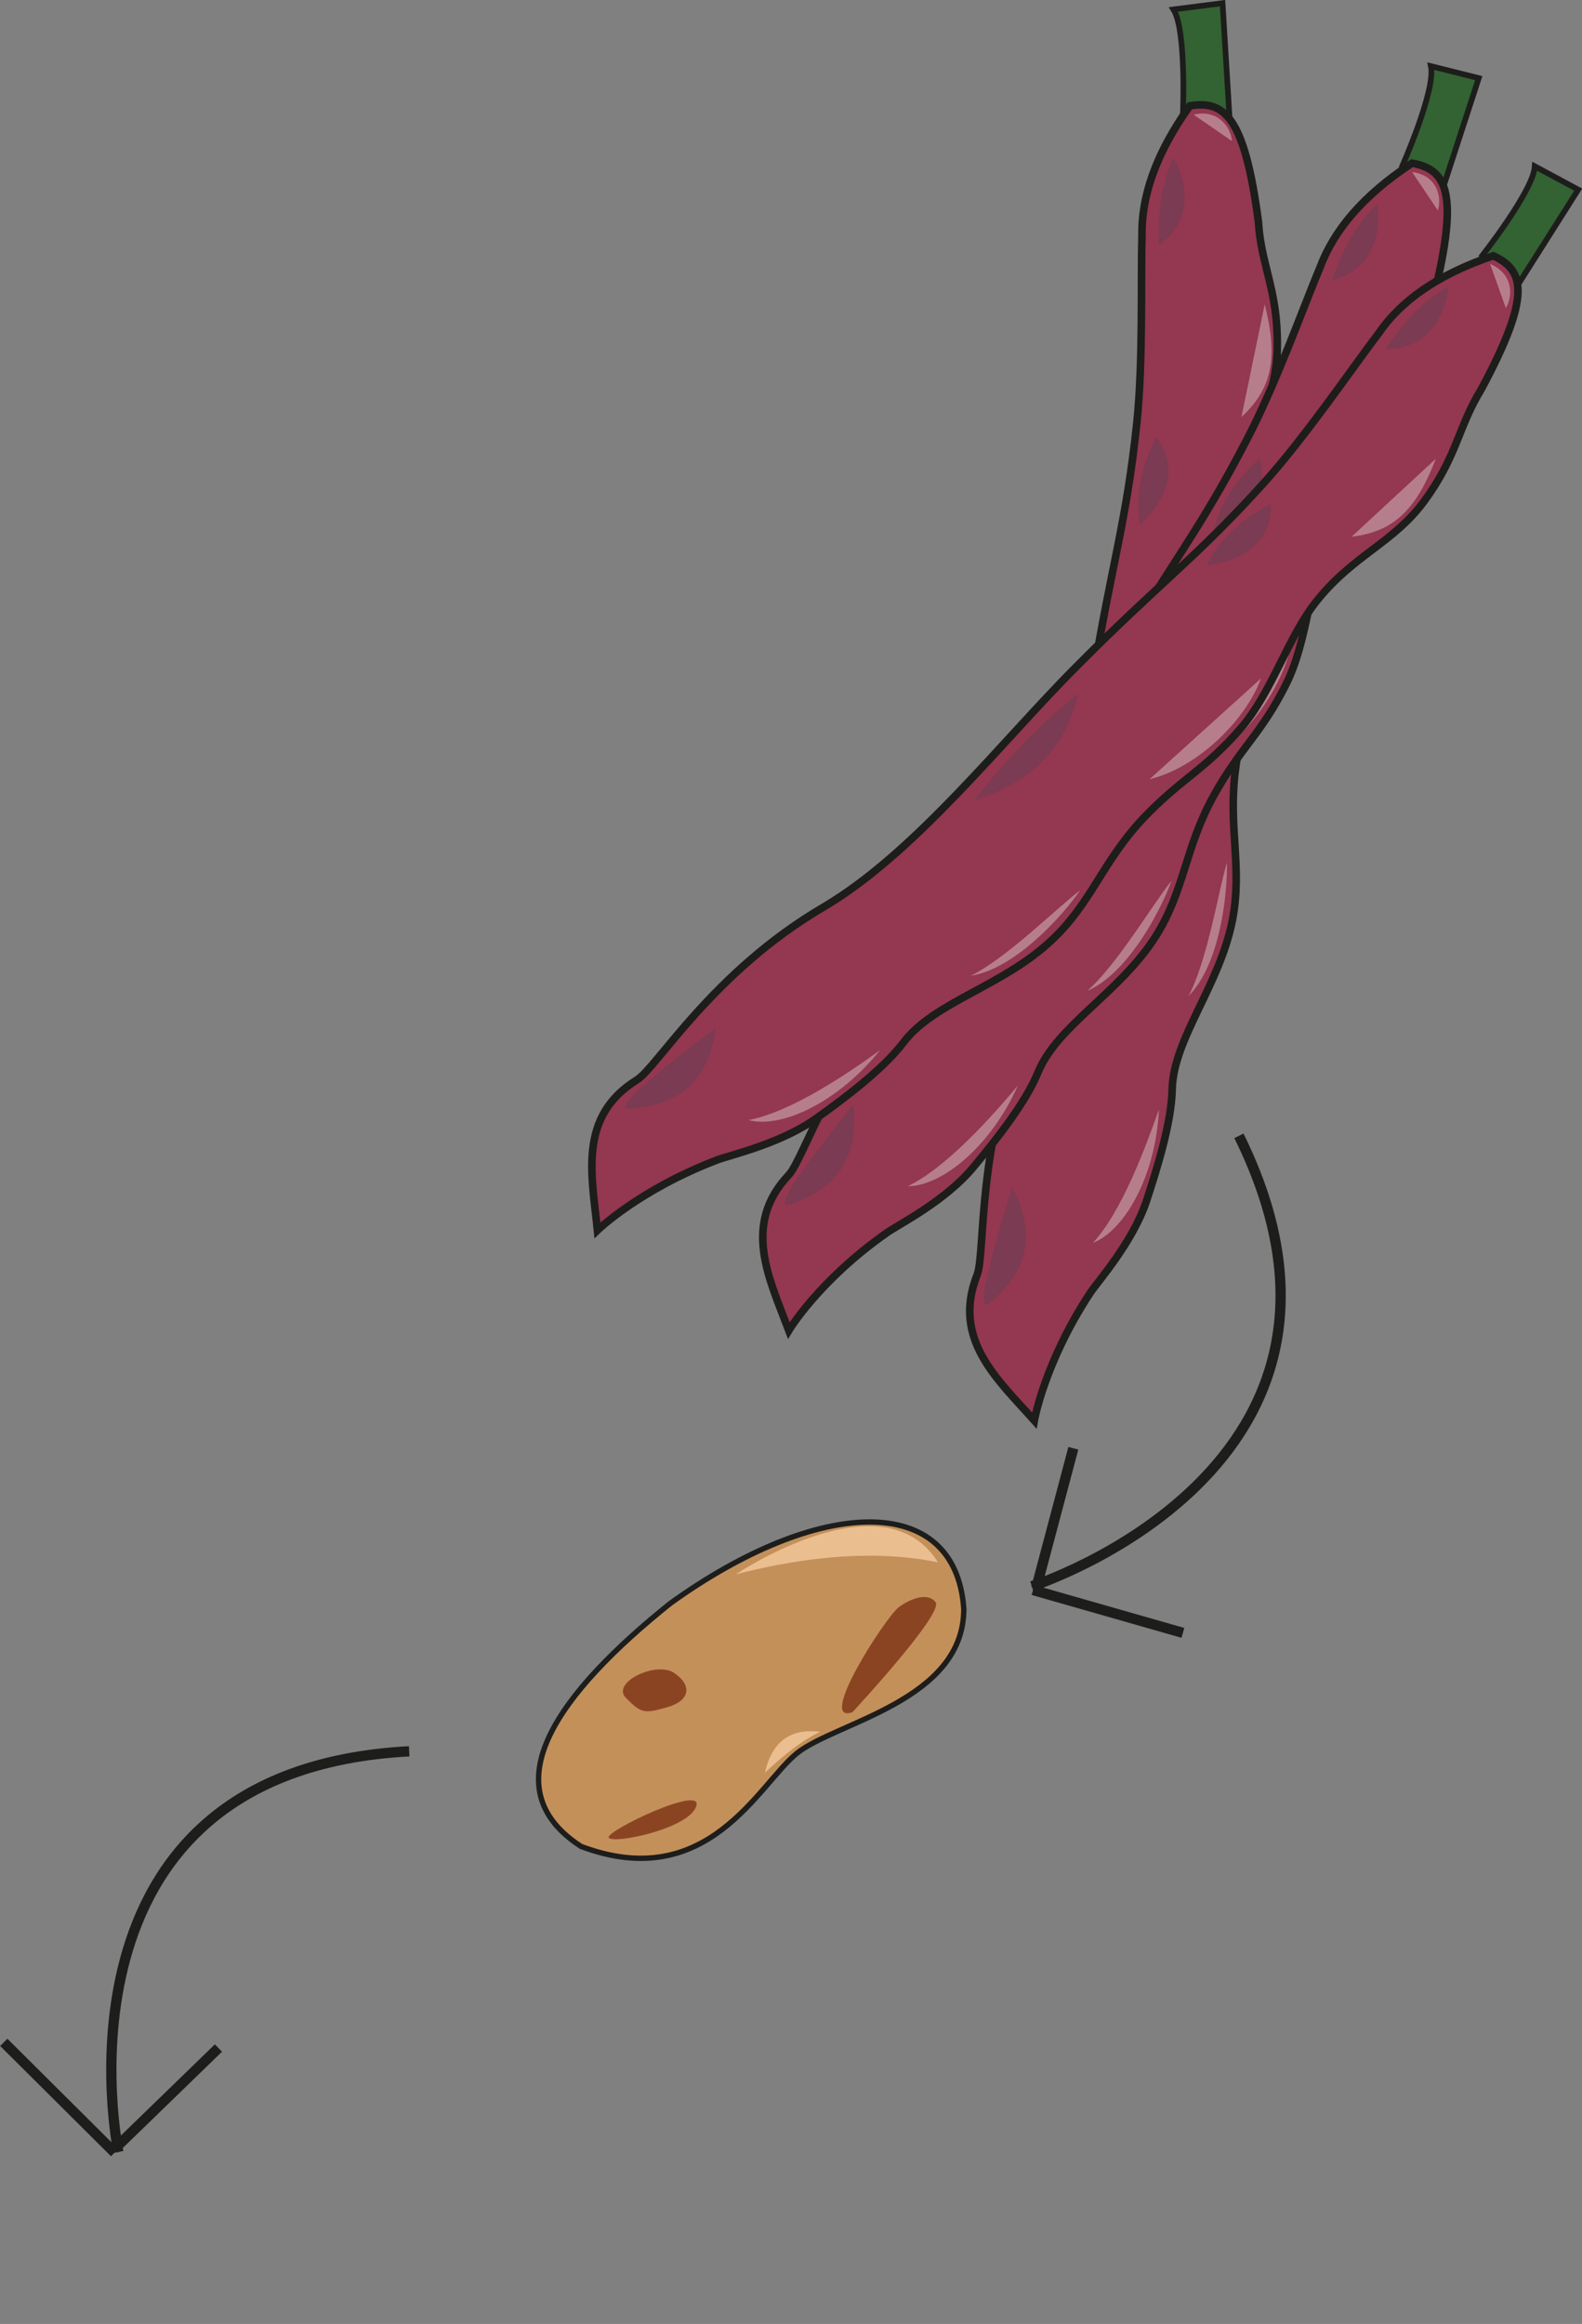 <?xml version="1.0" encoding="utf-8"?>
<!-- Generator: Adobe Illustrator 26.1.0, SVG Export Plug-In . SVG Version: 6.00 Build 0)  -->
<svg version="1.1" id="Calque_1" xmlns="http://www.w3.org/2000/svg" xmlns:xlink="http://www.w3.org/1999/xlink" x="0px" y="0px"
	 viewBox="0 0 251.3 368.9" style="enable-background:new 0 0 251.3 368.9;" xml:space="preserve">
<rect x="0" y="0" width="251.3" height="368.9" fill="#808080" stroke="none"/>
<style type="text/css">
	.st0{fill:#336233;stroke:#1D1D1B;stroke-width:0.9;stroke-miterlimit:10;}
	.st1{fill:#943750;stroke:#1D1D1B;stroke-width:1.2;stroke-miterlimit:10;}
	.st2{opacity:0.37;fill:#F2F5F2;enable-background:new    ;}
	.st3{fill:#7B3B52;}
	.st4{fill:none;stroke:#1D1D1B;stroke-width:1.63;stroke-miterlimit:10;}
	.st5{fill:#C3905A;stroke:#1D1D1B;stroke-width:0.85;stroke-miterlimit:10;}
	.st6{fill:#EBBE8F;}
	.st7{fill:#8B4422;}
</style>
<g id="a">
</g>
<g>
	<g>
		<path class="st0" d="M187.9,18.3c0,0,0.6-13.5-1.5-16.8l7.8-1l1.1,18"/>
		<path class="st1" d="M164.3,225.5c0,0,1.6-9.2,8.9-20.3c1.3-1.9,6.7-8,8.9-14.5c1.7-5.2,4-12.5,4.1-17.8c0.2-8.1,7.6-16.5,9.6-27
			c1.6-8.5-0.8-14.7,0.5-24.1c1.1-8.6,3.4-11.8,4.2-20.7c0.7-7.8-2.5-16.3-2.1-23.8c0.5-9,4.5-14.3,4.5-22.4
			c0.1-8.9-2.6-12.8-3-19.7c-2.2-16.7-5.4-19.3-10.9-18.4c-5.5,7.7-7.7,14.5-7.6,20.6c-0.2,7.2,0.2,19.8-0.8,29.6
			c-1.7,16.2-4.1,22.8-7.1,41.3c-2.7,16.6-3.5,39-10.3,54.5c-8.2,18.6-6.6,36.1-8,39.6C151.2,212.6,158.4,218.9,164.3,225.5
			L164.3,225.5z"/>
		<path class="st2" d="M197.2,66.2c5.2-4.8,5.7-9.9,3.7-17.9L197.2,66.2z"/>
		<path class="st2" d="M198.6,92.9c1.9,6.5,0.2,17.2-5,23.3L198.6,92.9z"/>
		<path class="st2" d="M194.9,136.9c0.1,5-1.1,16.2-6.1,21.2C191.8,152.5,193.6,141.2,194.9,136.9z"/>
		<path class="st2" d="M173.6,197.3c5.1-2,10-10.7,10.5-21.2C182,182,178.3,192.2,173.6,197.3z"/>
		<path class="st2" d="M189.6,18.2c3.8-0.9,5.9,1.9,6.1,4.2L189.6,18.2z"/>
		<path class="st3" d="M183.7,69.4c-2.7,5.2-3.3,9.8-2.6,13.9C185.7,78.9,187.2,74.1,183.7,69.4z"/>
		<path class="st3" d="M176.5,111.7c-2.1,7.6-3.2,15.4-3.6,23.3C179.1,127,179.7,119.2,176.5,111.7z"/>
		<path class="st3" d="M160.8,188.5c4.3,8.2,1.8,14-3.9,18.6C155.2,207.7,157.3,199.6,160.8,188.5z"/>
		<path class="st3" d="M186.4,25c-2,4.4-2.5,9.1-2.3,13.9C189.7,34.9,188.6,28.8,186.4,25z"/>
	</g>
	<g>
		<path class="st0" d="M222.6,26.7c0,0,5.5-12.3,4.7-16.2l7.6,1.9l-5.6,17.2"/>
		<path class="st1" d="M125.3,211.2c0,0,4.8-8,15.7-15.6c1.9-1.3,9.2-5,13.6-10.3c3.5-4.2,8.3-10.2,10.3-15.1
			c3.1-7.5,13-12.6,18.7-21.6c4.6-7.3,4.6-14,9.2-22.3c4.2-7.6,7.5-9.7,11.5-17.7c3.5-7,3.6-16.1,6.8-23c3.8-8.2,9.4-11.7,12.4-19.2
			c3.3-8.2,2.3-12.8,4.3-19.5c4-16.4,2-20-3.5-21c-7.9,5.2-12.4,10.7-14.6,16.5c-2.8,6.7-7,18.5-11.6,27.3
			c-7.5,14.5-12.1,19.7-21.6,35.9c-8.5,14.5-17.4,35.1-29.4,47c-14.4,14.4-19.3,31.2-21.8,33.9C117.8,194.4,122.2,203,125.3,211.2
			L125.3,211.2z"/>
		<path class="st2" d="M213.8,74.7c6.6-2.6,8.9-7.2,9.9-15.3L213.8,74.7L213.8,74.7z"/>
		<path class="st2" d="M205.5,100.1c-0.6,6.7-6.1,16.1-13.1,19.9L205.5,100.1z"/>
		<path class="st2" d="M186.1,139.8c-1.7,4.7-6.9,14.7-13.4,17.5C177.4,153.2,183.2,143.4,186.1,139.8z"/>
		<path class="st2" d="M144.2,188.3c5.4,0,13.2-6.3,17.5-16C157.6,177.2,150.4,185.3,144.2,188.3z"/>
		<path class="st2" d="M224.3,27.3c3.9,0.5,4.8,3.9,4.1,6.1L224.3,27.3z"/>
		<path class="st3" d="M200.1,72.8c-4.4,3.9-6.6,7.9-7.4,12.1C198.5,82.4,201.6,78.5,200.1,72.8z"/>
		<path class="st3" d="M178,109.7c-4.7,6.3-8.6,13.1-11.8,20.5C174.9,124.8,178.3,117.7,178,109.7z"/>
		<path class="st3" d="M135.5,175.4c1.1,9.2-3.4,13.6-10.4,15.9C123.2,191.3,128.2,184.5,135.5,175.4z"/>
		<path class="st3" d="M218.8,32.4c-3.5,3.3-5.6,7.5-7.2,12.1C218.2,42.8,219.4,36.8,218.8,32.4z"/>
	</g>
	<g>
		<path class="st0" d="M235.2,40.9c0,0,8.4-10.6,8.6-14.5l6.9,3.7L241,45.4"/>
		<path class="st1" d="M94.9,195.3c0,0,6.7-6.5,19.1-11.2c2.2-0.8,10.1-2.6,15.7-6.6c4.5-3.2,10.6-7.8,13.8-12
			c4.9-6.5,15.8-8.9,23.6-16.3c6.3-5.9,8-12.4,14.5-19.3c6-6.3,9.7-7.6,15.5-14.3c5.1-5.9,7.5-14.7,12.3-20.5c5.7-7,12-9,16.8-15.5
			c5.3-7.2,5.4-11.8,9.1-17.8c8-14.9,6.9-18.9,1.9-21.2c-8.9,3-14.7,7.2-18.2,12.3c-4.4,5.8-11.4,16.1-18,23.5
			C190,88.6,184.3,92.4,171,105.8c-11.9,11.9-25.6,29.6-40.2,38.2c-17.6,10.3-26.4,25.4-29.6,27.4C91.8,177.2,94,186.5,94.9,195.3
			L94.9,195.3z"/>
		<path class="st2" d="M214.7,85.2c7-0.8,10.4-4.7,13.4-12.4L214.7,85.2z"/>
		<path class="st2" d="M200.3,107.7c-2.3,6.4-9.9,14.1-17.7,16L200.3,107.7z"/>
		<path class="st2" d="M171.6,141.3c-2.8,4.1-10.4,12.5-17.4,13.6C159.9,152.1,167.9,144.1,171.6,141.3z"/>
		<path class="st2" d="M118.9,177.8c5.3,1.4,14.3-2.9,20.9-11.1C134.7,170.4,125.7,176.5,118.9,177.8z"/>
		<path class="st2" d="M236.7,41.9c3.6,1.5,3.7,5,2.5,7L236.7,41.9z"/>
		<path class="st3" d="M201.9,80c-5.2,2.6-8.4,6-10.2,9.8C198,88.8,202,85.8,201.9,80z"/>
		<path class="st3" d="M171.3,110.1c-6.2,4.9-11.6,10.6-16.5,16.9C164.5,124,169.5,118,171.3,110.1L171.3,110.1z"/>
		<path class="st3" d="M113.7,163.2c-1.3,9.2-6.7,12.4-14,12.8C97.9,175.5,104.4,170.2,113.7,163.2z"/>
		<path class="st3" d="M230.1,45.5c-4.2,2.3-7.3,5.9-10,9.9C227,55.5,229.6,49.9,230.1,45.5z"/>
	</g>
</g>
<g>
	<path class="st4" d="M163.9,251.8c0,0,58.9-18.8,32.9-71.5"/>
	<line class="st4" x1="164.1" y1="252.4" x2="187.9" y2="259.2"/>
	<line class="st4" x1="164.6" y1="252.1" x2="170.5" y2="229.9"/>
</g>
<g>
	<path class="st4" d="M18.8,341.6c0,0-12.5-60.5,46.2-63.6"/>
	<line class="st4" x1="18.2" y1="341.7" x2="0.6" y2="324.2"/>
	<line class="st4" x1="18.2" y1="341.1" x2="34.7" y2="325.1"/>
</g>
<g>
	<path class="st5" d="M126.6,278.3c6.1-4.9,26.5-8.3,26.5-22.9c-1.3-18.7-23.1-17.8-46.6-0.9c-17.5,14-28.9,29.1-14.2,38.6
		C112.5,300.7,120.5,283.2,126.6,278.3z"/>
	<path class="st6" d="M121.5,281.4c1.1-4.8,3.9-7.1,8.8-6.5C127.5,276.2,124.6,278.5,121.5,281.4z"/>
	<path class="st6" d="M116.9,249.9c0,0,23.4-15.8,32.1-1.9C139.7,246.1,129,246.8,116.9,249.9z"/>
	<path class="st7" d="M148.6,254.3c-1.4-1.7-4.3-0.3-5.8,0.8c-2,1.4-13.2,18.7-7.4,16.7C135.4,271.8,150.1,256,148.6,254.3z"/>
	<path class="st7" d="M107,265.5c-2.9-1.8-9.9,1.6-7.6,4c2.4,2.4,2.8,2.6,6.6,1.5S109.9,267.4,107,265.5L107,265.5z"/>
	<path class="st7" d="M110.6,286.7c-1.1,3.6-13.3,6.1-13.9,5C96.1,290.7,111.8,283.2,110.6,286.7z"/>
</g>
</svg>
